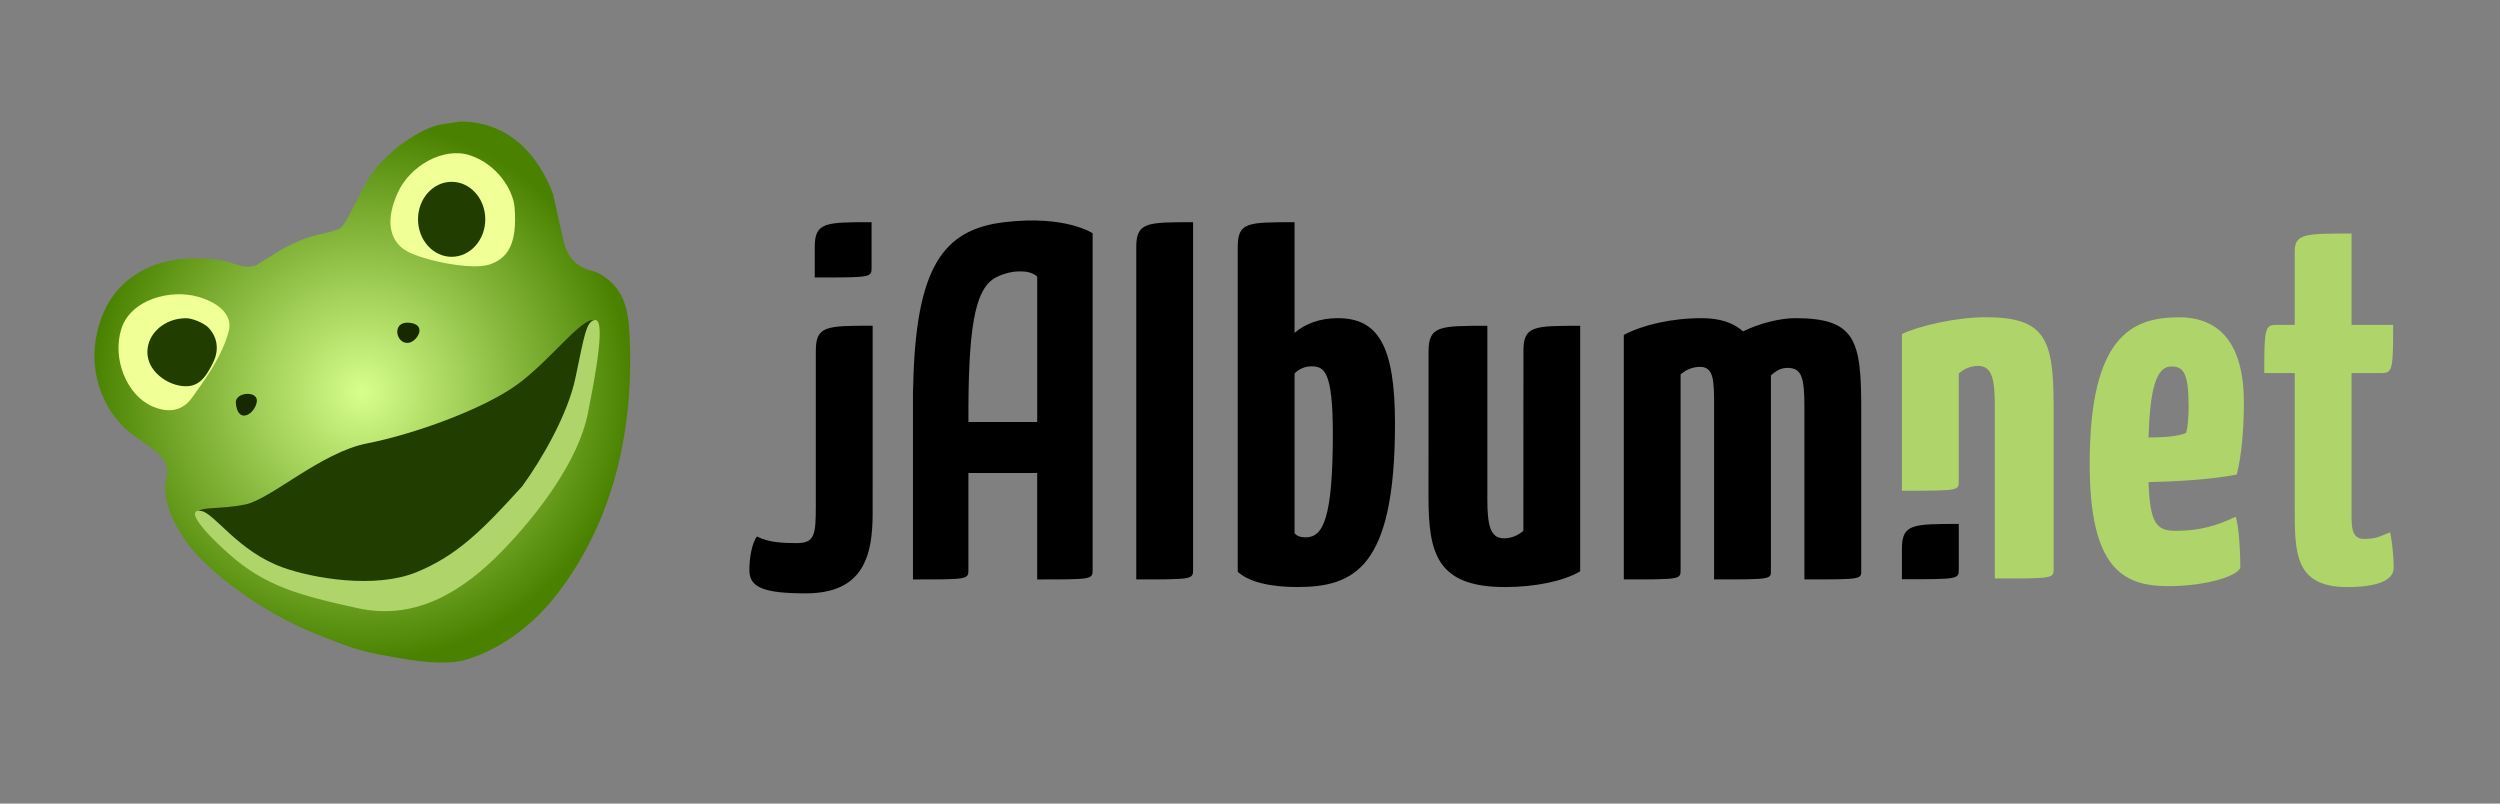 <?xml version="1.0" ?>
<!-- Generator: Adobe Illustrator 16.0.0, SVG Export Plug-In . SVG Version: 6.00 Build 0)  -->
<svg xmlns="http://www.w3.org/2000/svg" viewBox="0 0 140 45">
	<rect x="0" y="0" width="140" height="45" fill="#808080" stroke="none"/>
	<path d="M109.691,31.869c0,0.568,0,0.568-3.184,0.568v-1.705c0-1.392,0.598-1.392,3.184-1.392V31.869z" fill="#000"/>
	<path d="M48.868,28.739c0,2.386-0.512,4.489-3.75,4.489c-2.386,0-3.154-0.342-3.154-1.307  c0-0.568,0.114-1.479,0.426-1.876c0.654,0.341,1.506,0.369,2.216,0.369c1.023,0,1.08-0.455,1.08-2.103v-8.677  c0-1.393,0.597-1.393,3.183-1.393L48.868,28.739L48.868,28.739z M48.808,14.971c0,0.568,0,0.568-3.182,0.568v-1.704  c0-1.393,0.597-1.393,3.182-1.393V14.971z M56.241,12.443c-3.439,0.41-4.973,2.519-5.104,9.267  c-0.007,0.083-0.011,0.169-0.011,0.265v10.474c3.105,0,3.105,0,3.105-0.555v-5.406h3.852v5.961c3.104,0,3.104,0,3.104-0.555V13.062  C61.188,13.062,59.68,12.033,56.241,12.443z M54.232,23.633v-0.885c0.025-4.903,0.475-6.736,1.626-7.256  c0.621-0.28,1.028-0.298,1.359-0.293c0.64,0.011,0.867,0.3,0.867,0.3v8.134H54.232z M66.813,31.88c0,0.568,0,0.568-3.182,0.568  V13.836c0-1.393,0.596-1.393,3.182-1.393V31.88z M69.313,13.864c0-1.421,0.51-1.421,3.182-1.421v6.198  c0.596-0.511,1.42-0.824,2.415-0.824c2.244,0,3.21,1.506,3.21,5.91c0,8.067-2.269,9.147-5.483,9.147  c-1.506,0-2.699-0.284-3.324-0.853V13.864z M72.495,29.863c0.142,0.17,0.368,0.228,0.625,0.228c0.952,0,1.519-0.996,1.519-5.797  c0-3.551-0.496-3.778-1.205-3.778c-0.313,0-0.654,0.113-0.938,0.397L72.495,29.863L72.495,29.863z M85.313,19.634l-0.004,10.087  c-0.313,0.284-0.711,0.426-1.08,0.426c-0.795,0-0.938-0.767-0.938-2.244v-9.659c-2.675,0-3.292,0-3.292,1.44l-0.003,8.133  c0,3.154,0.454,5.058,4.289,5.058c1.705,0,3.296-0.34,4.205-0.88v-13.75C85.908,18.244,85.313,18.244,85.313,19.634z M90.934,18.755  c1.08-0.568,2.67-0.938,4.375-0.938c0.994,0,1.762,0.255,2.301,0.739c0.938-0.454,2.074-0.739,2.927-0.739  c3.381,0,3.692,1.25,3.692,5.057v9.006c0,0.568,0.143,0.568-3.182,0.568V22.79c0-1.62-0.143-2.188-0.938-2.188  c-0.371,0-0.625,0.142-0.938,0.425V31.88c0,0.568,0.142,0.568-3.183,0.568V22.79c0-1.477,0-2.245-0.795-2.245  c-0.368,0-0.767,0.142-1.08,0.426V31.88c0,0.568,0.058,0.568-3.18,0.568V18.755L90.934,18.755z" fill="#000"/>
	<path fill="#AFD46A" d="M106.509,18.703c0.882-0.426,2.983-0.938,4.688-0.938c3.381,0,3.807,1.25,3.807,5.058v9.005  c0,0.568,0.029,0.568-3.295,0.568v-9.66c0-1.478-0.143-2.245-0.938-2.245c-0.369,0-0.768,0.142-1.08,0.427v5.995  c0,0.568,0.057,0.568-3.183,0.568V18.703z M125.658,22.538c0,1.364-0.114,2.926-0.398,4.035c-1.392,0.284-3.521,0.396-4.943,0.426  c0.086,2.301,0.427,2.728,1.535,2.728c1.362,0,2.357-0.313,3.352-0.795c0.171,0.568,0.256,1.902,0.256,2.813  c0,0.455-1.818,1.08-4.034,1.08c-2.585,0-4.403-1.051-4.403-6.848c0-7.103,2.33-8.209,5-8.209  C124.294,17.765,125.658,19.242,125.658,22.538z M120.316,24.499c0.795,0,1.677-0.058,2.103-0.255  c0.114-0.342,0.142-1.023,0.142-1.478c0-1.818-0.254-2.244-0.965-2.244C120.715,20.521,120.4,21.885,120.316,24.499z   M128.504,20.891h-1.705c0-2.416,0.028-2.699,0.654-2.699h1.051v-4.12c0-0.995,0.625-0.995,3.182-0.995v5.114h2.33  c0,2.443-0.027,2.699-0.625,2.699h-1.705v7.926c0,0.652,0,1.363,0.683,1.363c0.737,0,0.88-0.142,1.478-0.369  c0.084,0.396,0.198,1.192,0.198,1.987c0,0.909-1.505,1.08-2.585,1.08c-2.955,0-2.955-1.903-2.955-4.431V20.891L128.504,20.891z"/>
	<g>
		<radialGradient id="SVGID_1_" cx="20.289" cy="21.957" r="15.074" gradientUnits="userSpaceOnUse">
			<stop offset="0" stop-color="#D7FF8D"/>
			<stop offset="1" stop-color="#4A8200"/>
		</radialGradient>
		<path fill-rule="evenodd" clip-rule="evenodd" fill="url(#SVGID_1_)" d="M25.75,6.808c2.784-0.018,4.431,1.936,5.222,4.063   c0.235,1.01,0.573,2.688,0.708,3.031c0.238,0.612,0.641,0.966,1.135,1.165c0.335,0.136,0.529,0.057,1.136,0.51   c0.764,0.571,1.204,1.363,1.293,2.947c0.341,6.17-1.216,11.071-4.048,14.749c-1.218,1.58-2.963,3.002-5.034,3.654   c-1.372,0.434-3.598-0.035-4.874-0.264c-1.367-0.244-2.464-0.719-3.603-1.166c-2.962-1.162-6.292-3.619-7.385-5.359   c-0.555-0.883-0.905-1.488-1.04-2.533c-0.088-0.691,0.276-1.033-0.004-1.691c-0.256-0.521-1.047-1.033-1.724-1.5   c-1.686-1.158-2.995-3.911-1.749-6.869c0.817-1.946,2.924-3.485,6.494-2.986c0.848,0.118,1.321,0.559,2.065,0.295   c1.026-0.626,1.359-0.909,2.432-1.376c0.825-0.358,1.279-0.332,2.223-0.654c0.464-0.254,1.142-2.199,1.963-3.285   c0.748-0.988,2.277-2.19,3.593-2.547C24.951,6.929,25.349,6.87,25.75,6.808z"/>
		<path fill-rule="evenodd" clip-rule="evenodd" fill="#213D00" d="M11.018,28.705c0.217-0.355,1.264-0.164,2.708-0.453   c1.445-0.289,4.24-2.918,6.841-3.424c2.602-0.506,6.521-1.922,8.399-3.295c1.878-1.371,3.582-3.732,4.288-3.602   c0.706,0.134-1.485,6.112-3.507,8.856c-2.023,2.746-5.971,6.713-11.027,5.988C13.665,32.055,10.801,29.061,11.018,28.705z"/>
		<g>
			<g>
				<path fill-rule="evenodd" clip-rule="evenodd" fill="#F0FF96" d="M11.097,16.621c-1.54-0.446-3.787,0.14-4.307,1.809     c-0.518,1.668,0.311,3.699,1.731,4.322c0.692,0.303,1.585,0.415,2.222-0.467c0.656-0.908,1.745-2.379,2.079-3.799     C12.984,17.801,12.506,17.03,11.097,16.621z M28.82,11.643c-0.075-1.005-0.979-2.437-2.485-2.94     c-1.506-0.503-3.39,0.589-4.066,2.1c-0.679,1.512-0.456,2.537,0.297,3.125s3.763,1.229,4.817,0.894S28.971,13.658,28.82,11.643z"/>
			</g>
		</g>
		<path fill-rule="evenodd" clip-rule="evenodd" fill="#AFD46A" d="M33.254,17.931c0.434-0.143,0.548,0.857-0.341,5.256   c-0.521,2.578-2.736,5.574-4.864,7.742c-2.009,2.047-4.664,3.857-7.986,3.135s-5.235-1.25-7.258-3.057   c-2.022-1.805-2.229-2.527-1.508-2.385c0.722,0.146,2.049,2.25,4.512,3.146c1.702,0.619,5.188,1.219,7.501,0.279   c2.311-0.939,3.749-2.408,5.933-4.814c1.099-1.512,2.553-4.023,2.981-6.069C32.729,18.755,32.822,18.078,33.254,17.931z"/>
		<g>
			<g>
				<path fill-rule="evenodd" clip-rule="evenodd" fill="#213D00" d="M10.417,17.82c-1.195,0-2.164,0.85-2.164,1.896     s1.036,1.779,1.898,1.896c0.938,0.129,1.338-0.426,1.767-1.274c0.481-0.95,0.075-1.657-0.236-1.981     C11.428,18.093,10.785,17.82,10.417,17.82z M25.293,10.182c-1.04,0-1.884,0.94-1.884,2.099c0,1.16,0.844,2.1,1.884,2.1     s1.883-0.939,1.883-2.1C27.176,11.123,26.333,10.182,25.293,10.182z"/>
			</g>
		</g>
		<path fill-rule="evenodd" clip-rule="evenodd" fill="#172900" d="M13.206,22.559c-0.048-0.624,1.344-0.718,1.165,0   C14.192,23.275,13.296,23.725,13.206,22.559z"/>
		<path fill-rule="evenodd" clip-rule="evenodd" fill="#172900" d="M22.913,19.191c-0.737,0.149-1.026-1.213,0-1.119   C23.94,18.166,23.379,19.099,22.913,19.191z"/>
	</g>
</svg>